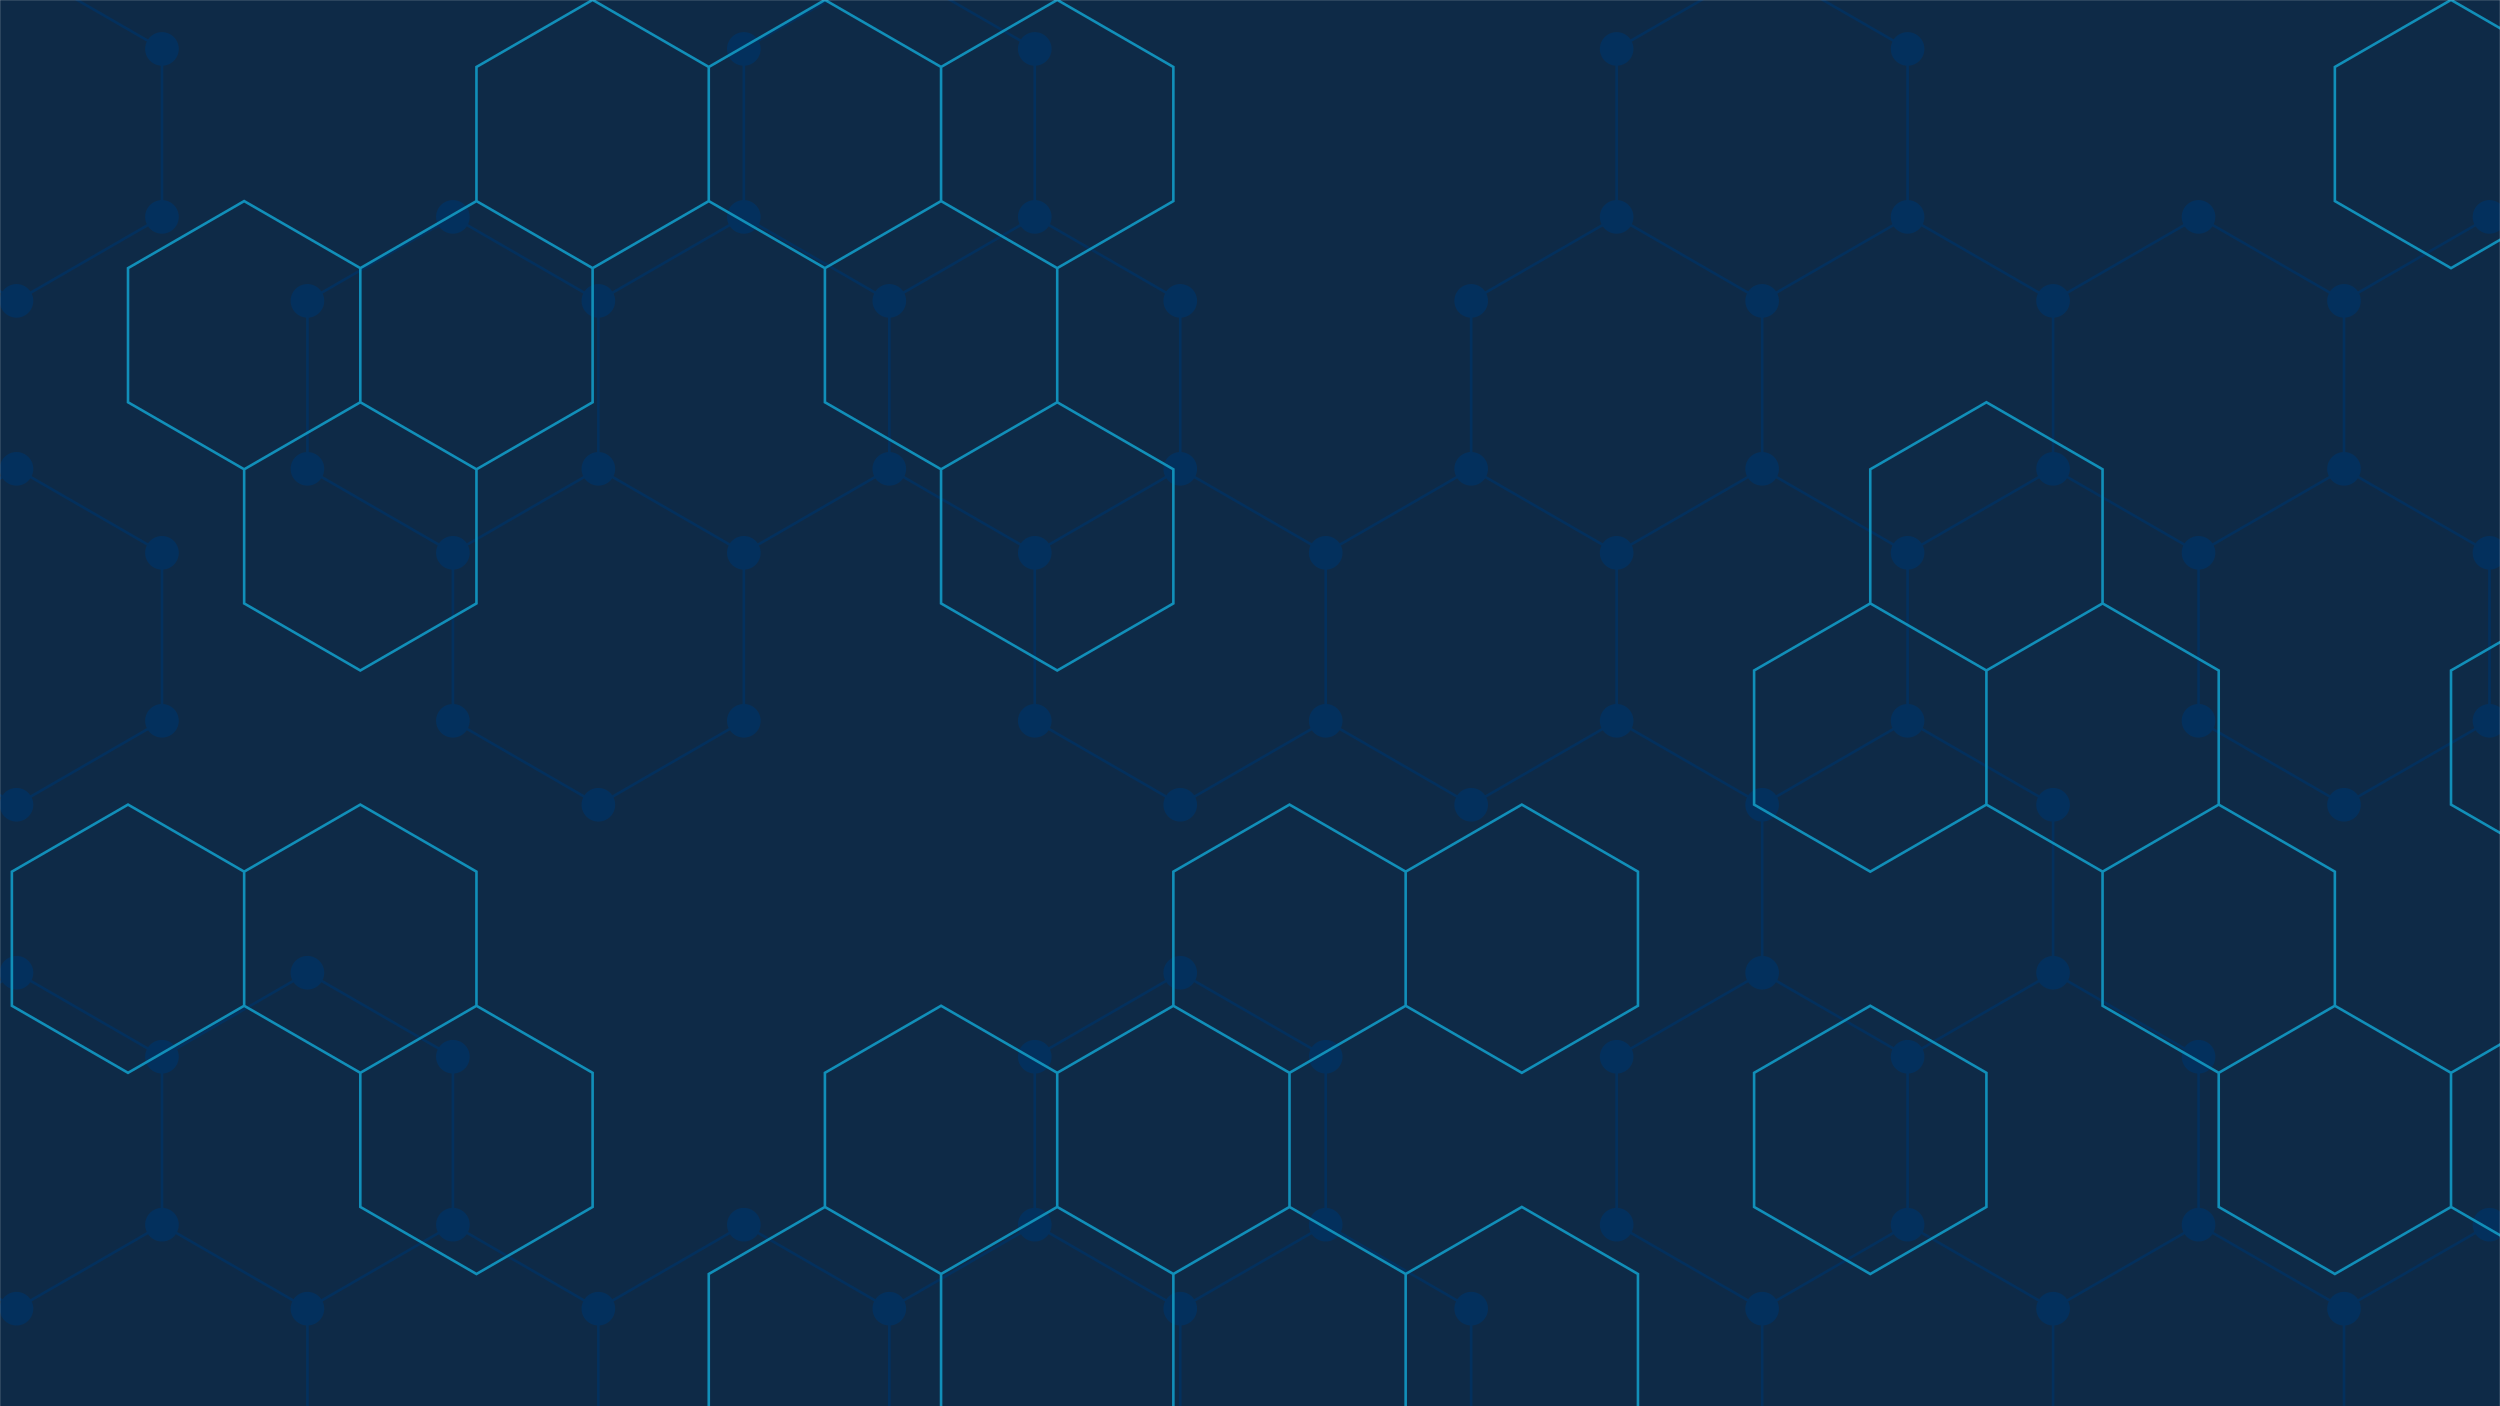 <svg xmlns="http://www.w3.org/2000/svg" version="1.1" xmlns:xlink="http://www.w3.org/1999/xlink" xmlns:svgjs="http://svgjs.dev/svgjs" width="1920" height="1080" preserveAspectRatio="none" viewBox="0 0 1920 1080">
    <g mask="url(&quot;#SvgjsMask1014&quot;)" fill="none">
        <rect width="1920" height="1080" x="0" y="0" fill="#0e2a47"></rect>
        <path d="M12.67 -26.93L124.39 37.57L124.39 166.57L12.67 231.07L-99.05 166.57L-99.05 37.57zM12.67 360.07L124.39 424.57L124.39 553.57L12.67 618.07L-99.05 553.57L-99.05 424.57zM12.67 747.07L124.39 811.57L124.39 940.57L12.67 1005.07L-99.05 940.57L-99.05 811.57zM347.83 166.57L459.55 231.07L459.55 360.07L347.83 424.57L236.11 360.07L236.11 231.07zM236.11 747.07L347.83 811.57L347.83 940.57L236.11 1005.07L124.39 940.57L124.39 811.57zM347.83 940.57L459.55 1005.07L459.55 1134.07L347.83 1198.57L236.11 1134.07L236.11 1005.07zM236.11 1134.07L347.83 1198.57L347.83 1327.57L236.11 1392.07L124.39 1327.57L124.39 1198.57zM571.27 166.57L682.99 231.07L682.99 360.07L571.27 424.57L459.55 360.07L459.55 231.07zM459.55 360.07L571.27 424.57L571.27 553.57L459.55 618.07L347.83 553.57L347.83 424.57zM571.27 940.57L682.99 1005.07L682.99 1134.07L571.27 1198.57L459.55 1134.07L459.55 1005.07zM682.99 -26.93L794.71 37.57L794.71 166.57L682.99 231.07L571.27 166.57L571.27 37.57zM794.71 166.57L906.43 231.07L906.43 360.07L794.71 424.57L682.99 360.07L682.99 231.07zM794.71 940.57L906.43 1005.07L906.43 1134.07L794.71 1198.57L682.99 1134.07L682.99 1005.07zM906.43 360.07L1018.15 424.57L1018.15 553.57L906.43 618.07L794.71 553.57L794.71 424.57zM906.43 747.07L1018.15 811.57L1018.15 940.57L906.43 1005.07L794.71 940.57L794.71 811.57zM1018.15 940.57L1129.87 1005.07L1129.87 1134.07L1018.15 1198.57L906.43 1134.07L906.43 1005.07zM906.43 1134.07L1018.15 1198.57L1018.15 1327.57L906.43 1392.07L794.71 1327.57L794.71 1198.57zM1241.59 166.57L1353.32 231.07L1353.32 360.07L1241.59 424.57L1129.87 360.07L1129.87 231.07zM1129.87 360.07L1241.59 424.57L1241.59 553.57L1129.87 618.07L1018.15 553.57L1018.15 424.57zM1129.87 1134.07L1241.59 1198.57L1241.59 1327.57L1129.87 1392.07L1018.15 1327.57L1018.15 1198.57zM1353.32 -26.93L1465.04 37.57L1465.04 166.57L1353.32 231.07L1241.59 166.57L1241.59 37.57zM1465.04 166.57L1576.76 231.07L1576.76 360.07L1465.04 424.57L1353.32 360.07L1353.32 231.07zM1353.32 360.07L1465.04 424.57L1465.04 553.57L1353.32 618.07L1241.59 553.57L1241.59 424.57zM1465.04 553.57L1576.76 618.07L1576.76 747.07L1465.04 811.57L1353.32 747.07L1353.32 618.07zM1353.32 747.07L1465.04 811.57L1465.04 940.57L1353.32 1005.07L1241.59 940.57L1241.59 811.57zM1465.04 940.57L1576.76 1005.07L1576.76 1134.07L1465.04 1198.57L1353.32 1134.07L1353.32 1005.07zM1353.32 1134.07L1465.04 1198.57L1465.04 1327.57L1353.32 1392.07L1241.59 1327.57L1241.59 1198.57zM1688.48 166.57L1800.2 231.07L1800.2 360.07L1688.48 424.57L1576.76 360.07L1576.76 231.07zM1576.76 747.07L1688.48 811.57L1688.48 940.57L1576.76 1005.07L1465.04 940.57L1465.04 811.57zM1688.48 940.57L1800.2 1005.07L1800.2 1134.07L1688.48 1198.57L1576.76 1134.07L1576.76 1005.07zM1576.76 1134.07L1688.48 1198.57L1688.48 1327.57L1576.76 1392.07L1465.04 1327.57L1465.04 1198.57zM1911.92 166.57L2023.64 231.07L2023.64 360.07L1911.92 424.57L1800.2 360.07L1800.2 231.07zM1800.2 360.07L1911.92 424.57L1911.92 553.57L1800.2 618.07L1688.48 553.57L1688.48 424.57zM1911.92 940.57L2023.64 1005.07L2023.64 1134.07L1911.92 1198.57L1800.2 1134.07L1800.2 1005.07z" stroke="#03305d" stroke-width="2"></path>
        <path d="M-0.23 -26.93 a12.9 12.9 0 1 0 25.8 0 a12.9 12.9 0 1 0 -25.8 0zM111.49 37.57 a12.9 12.9 0 1 0 25.8 0 a12.9 12.9 0 1 0 -25.8 0zM111.49 166.57 a12.9 12.9 0 1 0 25.8 0 a12.9 12.9 0 1 0 -25.8 0zM-0.23 231.07 a12.9 12.9 0 1 0 25.8 0 a12.9 12.9 0 1 0 -25.8 0zM-111.95 166.57 a12.9 12.9 0 1 0 25.8 0 a12.9 12.9 0 1 0 -25.8 0zM-111.95 37.57 a12.9 12.9 0 1 0 25.8 0 a12.9 12.9 0 1 0 -25.8 0zM-0.23 360.07 a12.9 12.9 0 1 0 25.8 0 a12.9 12.9 0 1 0 -25.8 0zM111.49 424.57 a12.9 12.9 0 1 0 25.8 0 a12.9 12.9 0 1 0 -25.8 0zM111.49 553.57 a12.9 12.9 0 1 0 25.8 0 a12.9 12.9 0 1 0 -25.8 0zM-0.23 618.07 a12.9 12.9 0 1 0 25.8 0 a12.9 12.9 0 1 0 -25.8 0zM-111.95 553.57 a12.9 12.9 0 1 0 25.8 0 a12.9 12.9 0 1 0 -25.8 0zM-111.95 424.57 a12.9 12.9 0 1 0 25.8 0 a12.9 12.9 0 1 0 -25.8 0zM-0.23 747.07 a12.9 12.9 0 1 0 25.8 0 a12.9 12.9 0 1 0 -25.8 0zM111.49 811.57 a12.9 12.9 0 1 0 25.8 0 a12.9 12.9 0 1 0 -25.8 0zM111.49 940.57 a12.9 12.9 0 1 0 25.8 0 a12.9 12.9 0 1 0 -25.8 0zM-0.23 1005.07 a12.9 12.9 0 1 0 25.8 0 a12.9 12.9 0 1 0 -25.8 0zM-111.95 940.57 a12.9 12.9 0 1 0 25.8 0 a12.9 12.9 0 1 0 -25.8 0zM-111.95 811.57 a12.9 12.9 0 1 0 25.8 0 a12.9 12.9 0 1 0 -25.8 0zM334.93 166.57 a12.9 12.9 0 1 0 25.8 0 a12.9 12.9 0 1 0 -25.8 0zM446.65 231.07 a12.9 12.9 0 1 0 25.8 0 a12.9 12.9 0 1 0 -25.8 0zM446.65 360.07 a12.9 12.9 0 1 0 25.8 0 a12.9 12.9 0 1 0 -25.8 0zM334.93 424.57 a12.9 12.9 0 1 0 25.8 0 a12.9 12.9 0 1 0 -25.8 0zM223.21 360.07 a12.9 12.9 0 1 0 25.8 0 a12.9 12.9 0 1 0 -25.8 0zM223.21 231.07 a12.9 12.9 0 1 0 25.8 0 a12.9 12.9 0 1 0 -25.8 0zM223.21 747.07 a12.9 12.9 0 1 0 25.8 0 a12.9 12.9 0 1 0 -25.8 0zM334.93 811.57 a12.9 12.9 0 1 0 25.8 0 a12.9 12.9 0 1 0 -25.8 0zM334.93 940.57 a12.9 12.9 0 1 0 25.8 0 a12.9 12.9 0 1 0 -25.8 0zM223.21 1005.07 a12.9 12.9 0 1 0 25.8 0 a12.9 12.9 0 1 0 -25.8 0zM446.65 1005.07 a12.9 12.9 0 1 0 25.8 0 a12.9 12.9 0 1 0 -25.8 0zM446.65 1134.07 a12.9 12.9 0 1 0 25.8 0 a12.9 12.9 0 1 0 -25.8 0zM334.93 1198.57 a12.9 12.9 0 1 0 25.8 0 a12.9 12.9 0 1 0 -25.8 0zM223.21 1134.07 a12.9 12.9 0 1 0 25.8 0 a12.9 12.9 0 1 0 -25.8 0zM334.93 1327.57 a12.9 12.9 0 1 0 25.8 0 a12.9 12.9 0 1 0 -25.8 0zM223.21 1392.07 a12.9 12.9 0 1 0 25.8 0 a12.9 12.9 0 1 0 -25.8 0zM111.49 1327.57 a12.9 12.9 0 1 0 25.8 0 a12.9 12.9 0 1 0 -25.8 0zM111.49 1198.57 a12.9 12.9 0 1 0 25.8 0 a12.9 12.9 0 1 0 -25.8 0zM558.37 166.57 a12.9 12.9 0 1 0 25.8 0 a12.9 12.9 0 1 0 -25.8 0zM670.09 231.07 a12.9 12.9 0 1 0 25.8 0 a12.9 12.9 0 1 0 -25.8 0zM670.09 360.07 a12.9 12.9 0 1 0 25.8 0 a12.9 12.9 0 1 0 -25.8 0zM558.37 424.57 a12.9 12.9 0 1 0 25.8 0 a12.9 12.9 0 1 0 -25.8 0zM558.37 553.57 a12.9 12.9 0 1 0 25.8 0 a12.9 12.9 0 1 0 -25.8 0zM446.65 618.07 a12.9 12.9 0 1 0 25.8 0 a12.9 12.9 0 1 0 -25.8 0zM334.93 553.57 a12.9 12.9 0 1 0 25.8 0 a12.9 12.9 0 1 0 -25.8 0zM558.37 940.57 a12.9 12.9 0 1 0 25.8 0 a12.9 12.9 0 1 0 -25.8 0zM670.09 1005.07 a12.9 12.9 0 1 0 25.8 0 a12.9 12.9 0 1 0 -25.8 0zM670.09 1134.07 a12.9 12.9 0 1 0 25.8 0 a12.9 12.9 0 1 0 -25.8 0zM558.37 1198.57 a12.9 12.9 0 1 0 25.8 0 a12.9 12.9 0 1 0 -25.8 0zM670.09 -26.93 a12.9 12.9 0 1 0 25.8 0 a12.9 12.9 0 1 0 -25.8 0zM781.81 37.57 a12.9 12.9 0 1 0 25.8 0 a12.9 12.9 0 1 0 -25.8 0zM781.81 166.57 a12.9 12.9 0 1 0 25.8 0 a12.9 12.9 0 1 0 -25.8 0zM558.37 37.57 a12.9 12.9 0 1 0 25.8 0 a12.9 12.9 0 1 0 -25.8 0zM893.53 231.07 a12.9 12.9 0 1 0 25.8 0 a12.9 12.9 0 1 0 -25.8 0zM893.53 360.07 a12.9 12.9 0 1 0 25.8 0 a12.9 12.9 0 1 0 -25.8 0zM781.81 424.57 a12.9 12.9 0 1 0 25.8 0 a12.9 12.9 0 1 0 -25.8 0zM781.81 940.57 a12.9 12.9 0 1 0 25.8 0 a12.9 12.9 0 1 0 -25.8 0zM893.53 1005.07 a12.9 12.9 0 1 0 25.8 0 a12.9 12.9 0 1 0 -25.8 0zM893.53 1134.07 a12.9 12.9 0 1 0 25.8 0 a12.9 12.9 0 1 0 -25.8 0zM781.81 1198.57 a12.9 12.9 0 1 0 25.8 0 a12.9 12.9 0 1 0 -25.8 0zM1005.25 424.57 a12.9 12.9 0 1 0 25.8 0 a12.9 12.9 0 1 0 -25.8 0zM1005.25 553.57 a12.9 12.9 0 1 0 25.8 0 a12.9 12.9 0 1 0 -25.8 0zM893.53 618.07 a12.9 12.9 0 1 0 25.8 0 a12.9 12.9 0 1 0 -25.8 0zM781.81 553.57 a12.9 12.9 0 1 0 25.8 0 a12.9 12.9 0 1 0 -25.8 0zM893.53 747.07 a12.9 12.9 0 1 0 25.8 0 a12.9 12.9 0 1 0 -25.8 0zM1005.25 811.57 a12.9 12.9 0 1 0 25.8 0 a12.9 12.9 0 1 0 -25.8 0zM1005.25 940.57 a12.9 12.9 0 1 0 25.8 0 a12.9 12.9 0 1 0 -25.8 0zM781.81 811.57 a12.9 12.9 0 1 0 25.8 0 a12.9 12.9 0 1 0 -25.8 0zM1116.97 1005.07 a12.9 12.9 0 1 0 25.8 0 a12.9 12.9 0 1 0 -25.8 0zM1116.97 1134.07 a12.9 12.9 0 1 0 25.8 0 a12.9 12.9 0 1 0 -25.8 0zM1005.25 1198.57 a12.9 12.9 0 1 0 25.8 0 a12.9 12.9 0 1 0 -25.8 0zM1005.25 1327.57 a12.9 12.9 0 1 0 25.8 0 a12.9 12.9 0 1 0 -25.8 0zM893.53 1392.07 a12.9 12.9 0 1 0 25.8 0 a12.9 12.9 0 1 0 -25.8 0zM781.81 1327.57 a12.9 12.9 0 1 0 25.8 0 a12.9 12.9 0 1 0 -25.8 0zM1228.69 166.57 a12.9 12.9 0 1 0 25.8 0 a12.9 12.9 0 1 0 -25.8 0zM1340.42 231.07 a12.9 12.9 0 1 0 25.8 0 a12.9 12.9 0 1 0 -25.8 0zM1340.42 360.07 a12.9 12.9 0 1 0 25.8 0 a12.9 12.9 0 1 0 -25.8 0zM1228.69 424.57 a12.9 12.9 0 1 0 25.8 0 a12.9 12.9 0 1 0 -25.8 0zM1116.97 360.07 a12.9 12.9 0 1 0 25.8 0 a12.9 12.9 0 1 0 -25.8 0zM1116.97 231.07 a12.9 12.9 0 1 0 25.8 0 a12.9 12.9 0 1 0 -25.8 0zM1228.69 553.57 a12.9 12.9 0 1 0 25.8 0 a12.9 12.9 0 1 0 -25.8 0zM1116.97 618.07 a12.9 12.9 0 1 0 25.8 0 a12.9 12.9 0 1 0 -25.8 0zM1228.69 1198.57 a12.9 12.9 0 1 0 25.8 0 a12.9 12.9 0 1 0 -25.8 0zM1228.69 1327.57 a12.9 12.9 0 1 0 25.8 0 a12.9 12.9 0 1 0 -25.8 0zM1116.97 1392.07 a12.9 12.9 0 1 0 25.8 0 a12.9 12.9 0 1 0 -25.8 0zM1340.42 -26.93 a12.9 12.9 0 1 0 25.8 0 a12.9 12.9 0 1 0 -25.8 0zM1452.14 37.57 a12.9 12.9 0 1 0 25.8 0 a12.9 12.9 0 1 0 -25.8 0zM1452.14 166.57 a12.9 12.9 0 1 0 25.8 0 a12.9 12.9 0 1 0 -25.8 0zM1228.69 37.57 a12.9 12.9 0 1 0 25.8 0 a12.9 12.9 0 1 0 -25.8 0zM1563.86 231.07 a12.9 12.9 0 1 0 25.8 0 a12.9 12.9 0 1 0 -25.8 0zM1563.86 360.07 a12.9 12.9 0 1 0 25.8 0 a12.9 12.9 0 1 0 -25.8 0zM1452.14 424.57 a12.9 12.9 0 1 0 25.8 0 a12.9 12.9 0 1 0 -25.8 0zM1452.14 553.57 a12.9 12.9 0 1 0 25.8 0 a12.9 12.9 0 1 0 -25.8 0zM1340.42 618.07 a12.9 12.9 0 1 0 25.8 0 a12.9 12.9 0 1 0 -25.8 0zM1563.86 618.07 a12.9 12.9 0 1 0 25.8 0 a12.9 12.9 0 1 0 -25.8 0zM1563.86 747.07 a12.9 12.9 0 1 0 25.8 0 a12.9 12.9 0 1 0 -25.8 0zM1452.14 811.57 a12.9 12.9 0 1 0 25.8 0 a12.9 12.9 0 1 0 -25.8 0zM1340.42 747.07 a12.9 12.9 0 1 0 25.8 0 a12.9 12.9 0 1 0 -25.8 0zM1452.14 940.57 a12.9 12.9 0 1 0 25.8 0 a12.9 12.9 0 1 0 -25.8 0zM1340.42 1005.07 a12.9 12.9 0 1 0 25.8 0 a12.9 12.9 0 1 0 -25.8 0zM1228.69 940.57 a12.9 12.9 0 1 0 25.8 0 a12.9 12.9 0 1 0 -25.8 0zM1228.69 811.57 a12.9 12.9 0 1 0 25.8 0 a12.9 12.9 0 1 0 -25.8 0zM1563.86 1005.07 a12.9 12.9 0 1 0 25.8 0 a12.9 12.9 0 1 0 -25.8 0zM1563.86 1134.07 a12.9 12.9 0 1 0 25.8 0 a12.9 12.9 0 1 0 -25.8 0zM1452.14 1198.57 a12.9 12.9 0 1 0 25.8 0 a12.9 12.9 0 1 0 -25.8 0zM1340.42 1134.07 a12.9 12.9 0 1 0 25.8 0 a12.9 12.9 0 1 0 -25.8 0zM1452.14 1327.57 a12.9 12.9 0 1 0 25.8 0 a12.9 12.9 0 1 0 -25.8 0zM1340.42 1392.07 a12.9 12.9 0 1 0 25.8 0 a12.9 12.9 0 1 0 -25.8 0zM1675.58 166.57 a12.9 12.9 0 1 0 25.8 0 a12.9 12.9 0 1 0 -25.8 0zM1787.3 231.07 a12.9 12.9 0 1 0 25.8 0 a12.9 12.9 0 1 0 -25.8 0zM1787.3 360.07 a12.9 12.9 0 1 0 25.8 0 a12.9 12.9 0 1 0 -25.8 0zM1675.58 424.57 a12.9 12.9 0 1 0 25.8 0 a12.9 12.9 0 1 0 -25.8 0zM1675.58 811.57 a12.9 12.9 0 1 0 25.8 0 a12.9 12.9 0 1 0 -25.8 0zM1675.58 940.57 a12.9 12.9 0 1 0 25.8 0 a12.9 12.9 0 1 0 -25.8 0zM1787.3 1005.07 a12.9 12.9 0 1 0 25.8 0 a12.9 12.9 0 1 0 -25.8 0zM1787.3 1134.07 a12.9 12.9 0 1 0 25.8 0 a12.9 12.9 0 1 0 -25.8 0zM1675.58 1198.57 a12.9 12.9 0 1 0 25.8 0 a12.9 12.9 0 1 0 -25.8 0zM1675.58 1327.57 a12.9 12.9 0 1 0 25.8 0 a12.9 12.9 0 1 0 -25.8 0zM1563.86 1392.07 a12.9 12.9 0 1 0 25.8 0 a12.9 12.9 0 1 0 -25.8 0zM1899.02 166.57 a12.9 12.9 0 1 0 25.8 0 a12.9 12.9 0 1 0 -25.8 0zM2010.74 231.07 a12.9 12.9 0 1 0 25.8 0 a12.9 12.9 0 1 0 -25.8 0zM2010.74 360.07 a12.9 12.9 0 1 0 25.8 0 a12.9 12.9 0 1 0 -25.8 0zM1899.02 424.57 a12.9 12.9 0 1 0 25.8 0 a12.9 12.9 0 1 0 -25.8 0zM1899.02 553.57 a12.9 12.9 0 1 0 25.8 0 a12.9 12.9 0 1 0 -25.8 0zM1787.3 618.07 a12.9 12.9 0 1 0 25.8 0 a12.9 12.9 0 1 0 -25.8 0zM1675.58 553.57 a12.9 12.9 0 1 0 25.8 0 a12.9 12.9 0 1 0 -25.8 0zM1899.02 940.57 a12.9 12.9 0 1 0 25.8 0 a12.9 12.9 0 1 0 -25.8 0zM2010.74 1005.07 a12.9 12.9 0 1 0 25.8 0 a12.9 12.9 0 1 0 -25.8 0zM2010.74 1134.07 a12.9 12.9 0 1 0 25.8 0 a12.9 12.9 0 1 0 -25.8 0zM1899.02 1198.57 a12.9 12.9 0 1 0 25.8 0 a12.9 12.9 0 1 0 -25.8 0z" fill="#03305d"></path>
        <path d="M187.51 154.43L276.72 205.93L276.72 308.93L187.51 360.43L98.31 308.93L98.31 205.93zM98.31 617.93L187.51 669.43L187.51 772.43L98.31 823.93L9.11 772.43L9.11 669.43zM365.92 154.43L455.12 205.93L455.12 308.93L365.92 360.43L276.72 308.93L276.72 205.93zM276.72 308.93L365.92 360.43L365.92 463.43L276.72 514.93L187.51 463.43L187.51 360.43zM276.72 617.93L365.92 669.43L365.92 772.43L276.72 823.93L187.51 772.43L187.51 669.43zM365.92 772.43L455.12 823.93L455.12 926.93L365.92 978.43L276.72 926.93L276.72 823.93zM365.92 1081.43L455.12 1132.93L455.12 1235.93L365.92 1287.43L276.72 1235.93L276.72 1132.93zM455.12 -0.07L544.33 51.43L544.33 154.43L455.12 205.93L365.92 154.43L365.92 51.43zM633.53 -0.07L722.73 51.43L722.73 154.43L633.53 205.93L544.33 154.43L544.33 51.43zM722.73 154.43L811.94 205.93L811.94 308.93L722.73 360.43L633.53 308.93L633.53 205.93zM722.73 772.43L811.94 823.93L811.94 926.93L722.73 978.43L633.53 926.93L633.53 823.93zM633.53 926.93L722.73 978.43L722.73 1081.43L633.53 1132.93L544.33 1081.43L544.33 978.43zM722.73 1081.43L811.94 1132.93L811.94 1235.93L722.73 1287.43L633.53 1235.93L633.53 1132.93zM811.94 -0.07L901.14 51.43L901.14 154.43L811.94 205.93L722.73 154.43L722.73 51.43zM811.94 308.93L901.14 360.43L901.14 463.43L811.94 514.93L722.73 463.43L722.73 360.43zM901.14 772.43L990.34 823.93L990.34 926.93L901.14 978.43L811.94 926.93L811.94 823.93zM811.94 926.93L901.14 978.43L901.14 1081.43L811.94 1132.93L722.73 1081.43L722.73 978.43zM990.34 617.93L1079.54 669.43L1079.54 772.43L990.34 823.93L901.14 772.43L901.14 669.43zM990.34 926.93L1079.54 978.43L1079.54 1081.43L990.34 1132.93L901.14 1081.43L901.14 978.43zM1168.75 617.93L1257.95 669.43L1257.95 772.43L1168.75 823.93L1079.54 772.43L1079.54 669.43zM1168.75 926.93L1257.95 978.43L1257.95 1081.43L1168.75 1132.93L1079.54 1081.43L1079.54 978.43zM1257.95 1081.43L1347.15 1132.93L1347.15 1235.93L1257.95 1287.43L1168.75 1235.93L1168.75 1132.93zM1436.36 463.43L1525.56 514.93L1525.56 617.93L1436.36 669.43L1347.15 617.93L1347.15 514.93zM1436.36 772.43L1525.56 823.93L1525.56 926.93L1436.36 978.43L1347.15 926.93L1347.15 823.93zM1525.56 308.93L1614.76 360.43L1614.76 463.43L1525.56 514.93L1436.36 463.43L1436.36 360.43zM1614.76 463.43L1703.97 514.93L1703.97 617.93L1614.76 669.43L1525.56 617.93L1525.56 514.93zM1614.76 1081.43L1703.97 1132.93L1703.97 1235.93L1614.76 1287.43L1525.56 1235.93L1525.56 1132.93zM1703.97 617.93L1793.17 669.43L1793.17 772.43L1703.97 823.93L1614.76 772.43L1614.76 669.43zM1793.17 772.43L1882.37 823.93L1882.37 926.93L1793.17 978.43L1703.97 926.93L1703.97 823.93zM1882.37 -0.07L1971.58 51.43L1971.58 154.43L1882.37 205.93L1793.17 154.43L1793.17 51.43zM1971.58 463.43L2060.78 514.93L2060.78 617.93L1971.58 669.43L1882.37 617.93L1882.37 514.93zM1971.58 772.43L2060.78 823.93L2060.78 926.93L1971.58 978.43L1882.37 926.93L1882.37 823.93z" stroke="rgba(17, 143, 185, 1)" stroke-width="2"></path>
    </g>
    <defs>
        <mask id="SvgjsMask1014">
            <rect width="1920" height="1080" fill="#ffffff"></rect>
        </mask>
    </defs>
</svg>